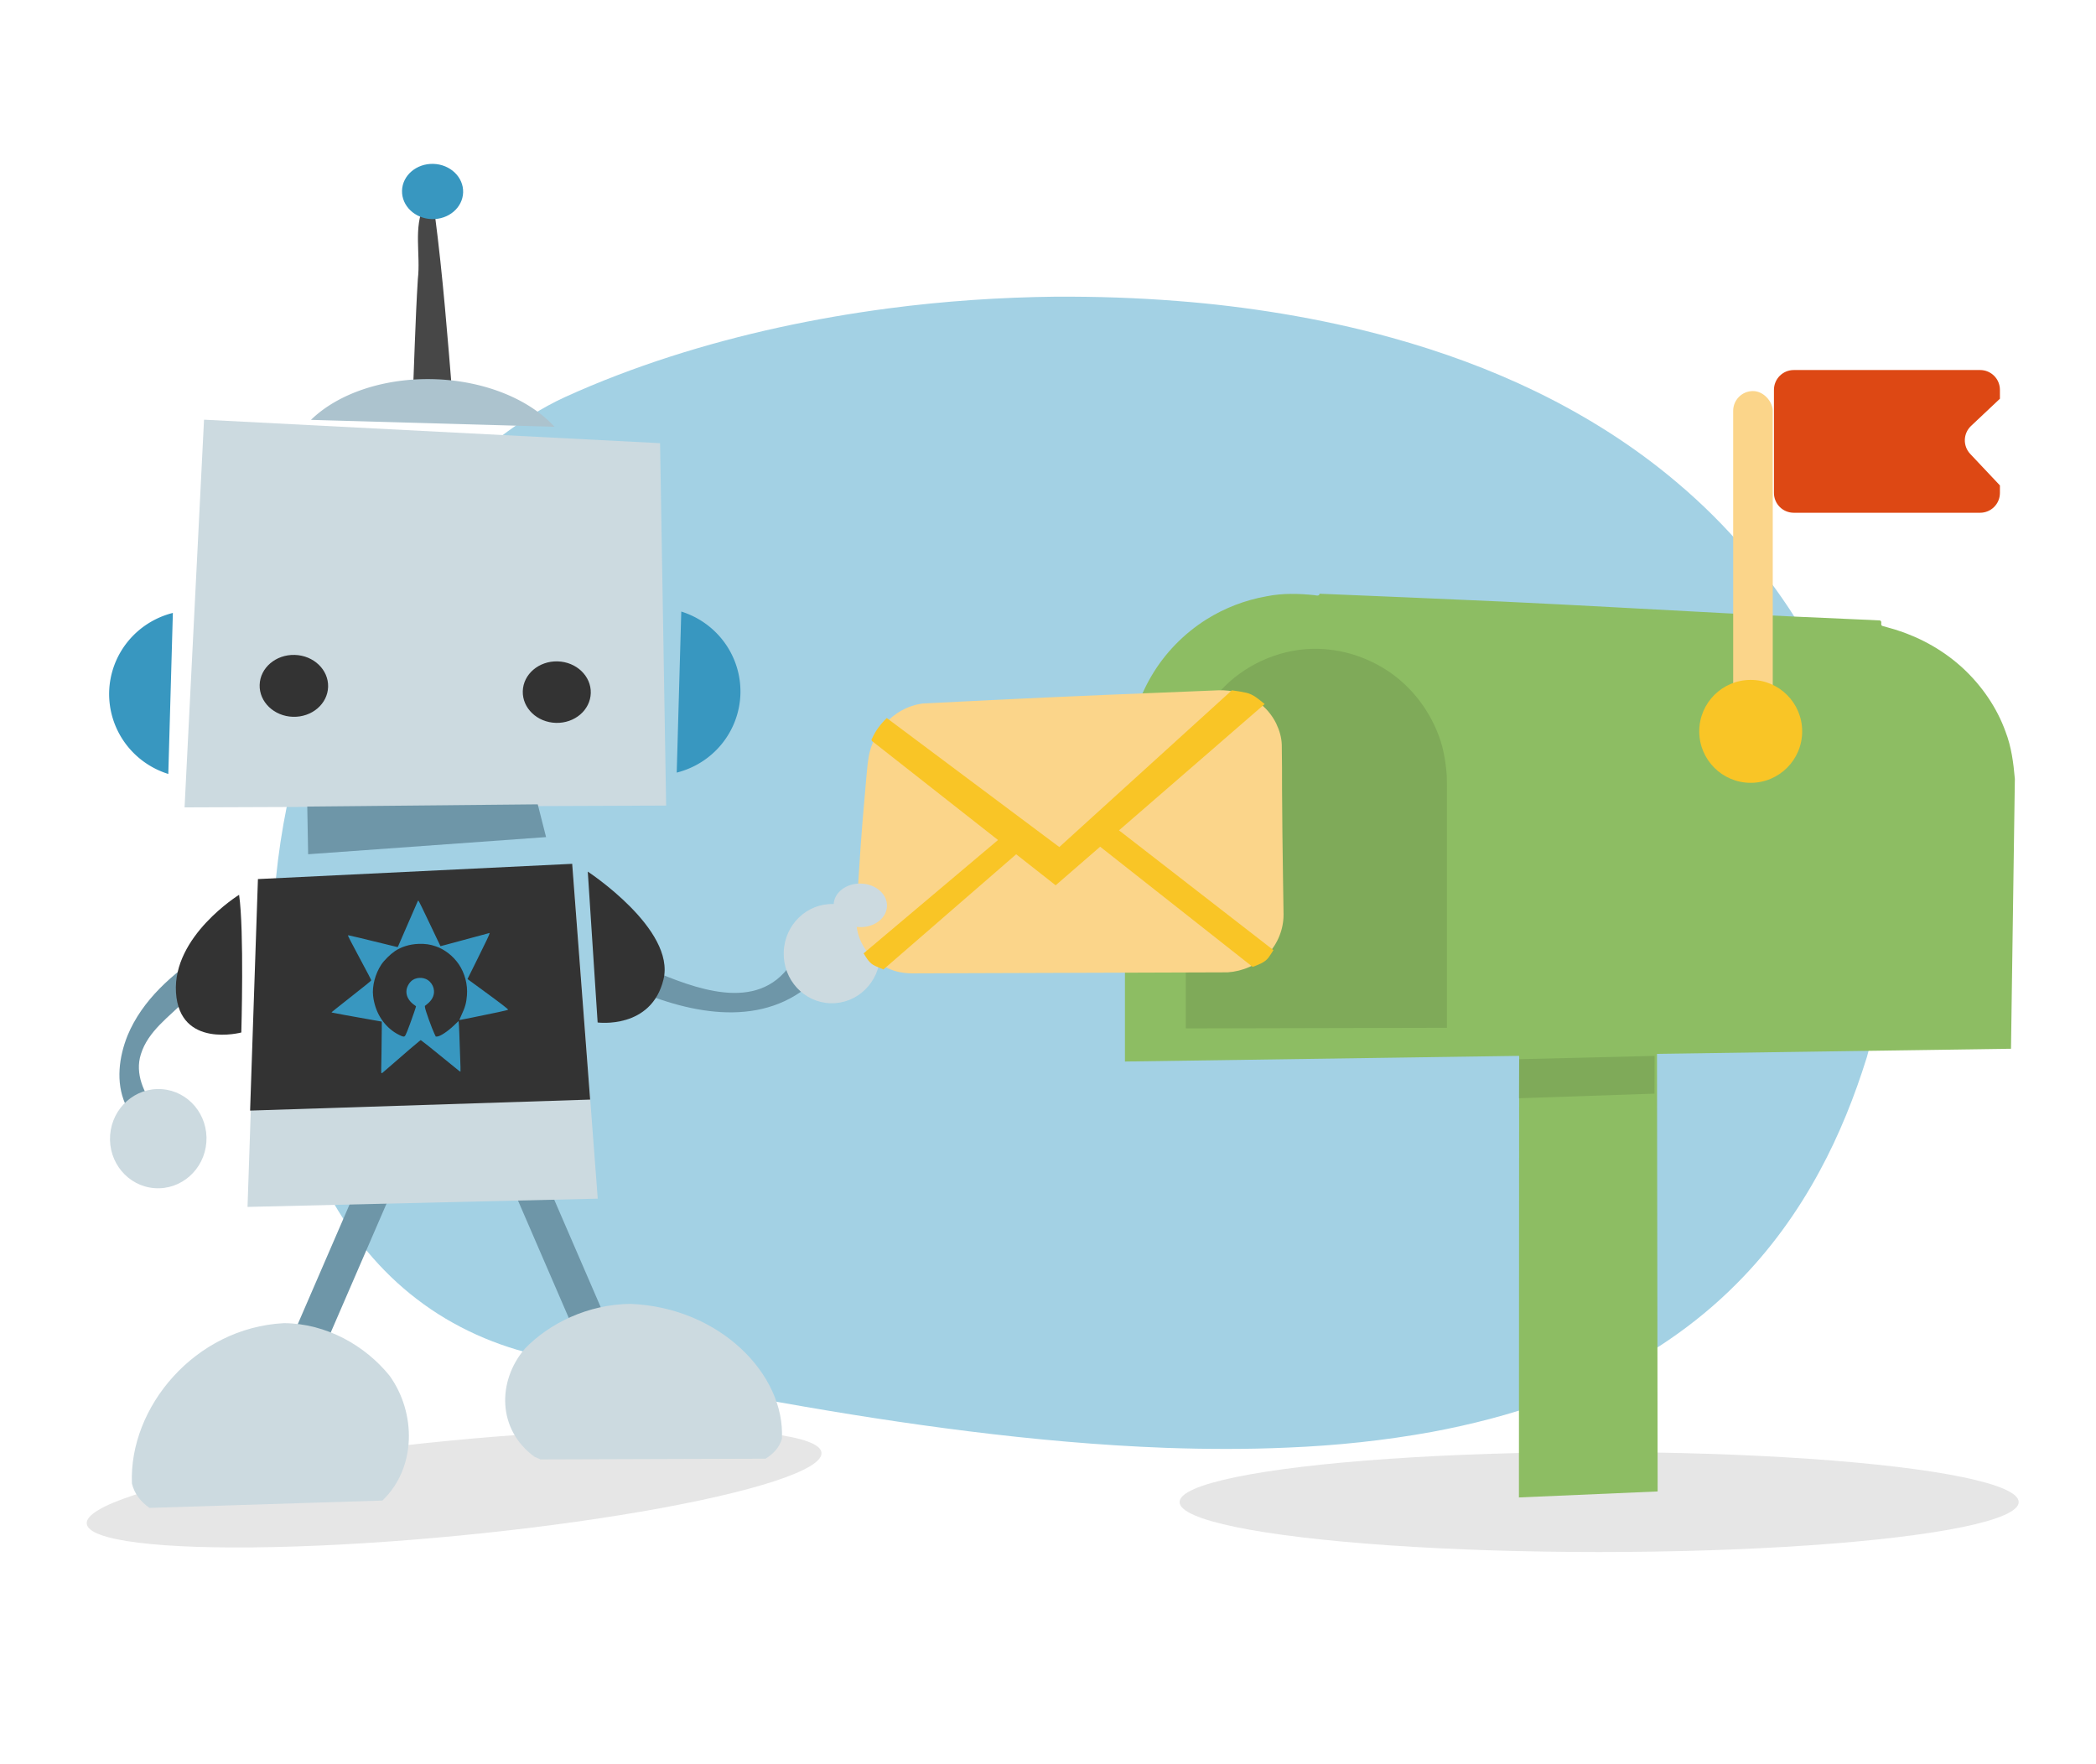<?xml version="1.0" encoding="UTF-8"?>
<svg width="107.6mm" height="90.543mm" version="1.1" viewBox="0 0 107.6 90.543" xmlns="http://www.w3.org/2000/svg" xmlns:cc="http://creativecommons.org/ns#" xmlns:dc="http://purl.org/dc/elements/1.1/" xmlns:rdf="http://www.w3.org/1999/02/22-rdf-syntax-ns#">
<g transform="translate(-32.726 -44.665)">
<g transform="translate(-1173 752.82)">
<g transform="translate(512.69 -.185)">
<path d="m747.23-692.74c-2.867 0.033-5.732 0.226-8.575 0.6-3.8 0.501-7.564 1.305-11.215 2.478-1.836 0.592-3.643 1.277-5.399 2.076-1.184 0.542-2.279 1.258-3.318 2.04-2.321 1.767-4.283 3.978-5.886 6.409-1.817 2.752-3.185 5.787-4.156 8.935-0.731 2.38-1.229 4.831-1.478 7.308-0.321 3.18-0.241 6.411 0.372 9.552 0.457 2.343 1.214 4.639 2.366 6.734 1.12 2.052 2.63 3.905 4.492 5.327 1.889 1.455 4.123 2.439 6.451 2.935 0.972 0.208 1.949 0.391 2.923 0.59 3.11 0.619 6.22 1.234 9.342 1.79 3.188 0.567 6.388 1.07 9.601 1.47 3.363 0.419 6.741 0.726 10.128 0.852 2.094 0.073 4.191 0.081 6.284-0.014 2.477-0.101 4.949-0.361 7.389-0.805 2.011-0.376 4-0.887 5.925-1.58 2.194-0.794 4.307-1.828 6.235-3.145 1.253-0.855 2.428-1.824 3.495-2.903 1.692-1.697 3.109-3.659 4.246-5.766 1.009-1.86 1.796-3.835 2.424-5.854 0.679-2.511 1.275-4.697 1.56-7.03 0.012-0.421-0.1-0.831-0.145-1.247-0.346-2.248-0.841-4.476-1.551-6.638-0.797-2.455-1.853-4.83-3.188-7.042-0.847-1.405-1.81-2.741-2.87-3.992-1.077-1.266-2.258-2.444-3.528-3.516-2.201-1.871-4.662-3.426-7.257-4.688-2.376-1.154-4.868-2.061-7.412-2.767-1.849-0.514-3.727-0.918-5.62-1.234-1.788-0.296-3.589-0.516-5.396-0.654-2.076-0.164-4.159-0.232-6.241-0.22z" fill="#a3d1e4" fill-rule="evenodd"/>
<ellipse cx="775.13" cy="-630.86" rx="21.538" ry="2.565" opacity=".1"/>
</g>
<path d="m1216.2-686.61 23.411 1.206 0.312 18.604-24.722 0.093z" fill="#ccdae0" fill-rule="evenodd"/>
<rect transform="rotate(23.405)" x="866.25" y="-1084.5" width="1.724" height="15.517" fill="#6e96a8"/>
<rect transform="matrix(-.918 .397 .397 .918 0 0)" x="-1389.2" y="-107.44" width="1.724" height="15.517" fill="#6e96a8"/>
<path d="m1219-662.95 16.112-0.784 1.3 17.113-17.979 0.424z" fill="#ccdae0" fill-rule="evenodd"/>
<ellipse transform="matrix(.995 -.096 .082 .997 0 0)" cx="1277.3" cy="-510.67" rx="18.955" ry="2.448" opacity=".1"/>
<path d="m1220.3-640.23c-4.572 0.239-7.965 4.324-7.801 8.235 0.128 0.529 0.46 0.946 0.903 1.249l11.955-0.378c1.76-1.682 1.734-4.506 0.369-6.406-1.246-1.544-3.246-2.689-5.426-2.7z" fill="#ccdae0" fill-rule="evenodd"/>
<ellipse transform="rotate(1.62)" cx="1201.3" cy="-707.19" rx="1.758" ry="1.589" fill="#333"/>
<ellipse transform="rotate(1.62)" cx="1214.8" cy="-707.25" rx="1.746" ry="1.579" fill="#333"/>
<path d="m1238.1-641.22c-2.179 0.019-4.184 0.997-5.437 2.309-1.412 1.66-1.412 4.142 0.499 5.539 0.103 0.049 0.207 0.094 0.312 0.138l11.555-0.038c0.407-0.254 0.713-0.592 0.836-1.014 0.181-3.31-3.195-6.751-7.765-6.933z" fill="#ccdae0" fill-rule="evenodd"/>
<path d="m1237.7-657.63c2.86 1.351 6.63 2.332 9.378 0.215 1.012-0.746-0.162-3.207-0.761-1.231-1.732 2.526-4.965 1.209-7.183 0.284-0.569-0.09-1.232 0.144-1.434 0.731z" fill="#6e96a8" fill-rule="evenodd"/>
<path d="m1235.9-663.41 0.506 7.745s2.754 0.368 3.381-2.21c0.626-2.577-3.887-5.536-3.887-5.536z" fill="#333" fill-rule="evenodd"/>
<path d="m1216.2-659.24c-1.612 1.07-3.165 2.412-3.924 4.239-0.441 1.099-0.612 2.392-0.126 3.504 0.33 0.613 0.996 1.128 1.722 1.039 0.286-0.207 0.034-0.589-0.141-0.784-0.621-0.764-1.091-1.803-0.773-2.793 0.368-1.188 1.446-1.915 2.279-2.762 0.565-0.564 1.125-1.249 1.191-2.075-0.01-0.136-0.06-0.37-0.229-0.368z" fill="#6e96a8" fill-rule="evenodd"/>
<path d="m1218-662.22c0.267 1.841 0.114 7.069 0.114 7.069s-3.172 0.843-3.354-2.054c-0.181-2.897 3.239-5.014 3.239-5.014z" fill="#333" fill-rule="evenodd"/>
<path d="m1214.6-676.69a4.336 4.301 1.62 0 0-3.27 4.046 4.336 4.301 1.62 0 0 3.036 4.221z" fill="#3897c0"/>
<path d="m1240.7-676.76a4.336 4.301 1.62 0 1 3.036 4.224 4.336 4.301 1.62 0 1-3.27 4.043z" fill="#3897c0"/>
<path d="m1235.1-663.81-16.133 0.783-0.402 11.885 17.456-0.565z" fill="#333" fill-rule="evenodd"/>
<path d="m1227.5-697.6c-0.563 1.1-0.176 2.533-0.323 3.761-0.137 2.209-0.185 4.424-0.288 6.636 0.654 0.186 1.984 0.626 2.078-0.431-0.257-3.155-0.507-6.362-0.913-9.472-0.201-0.142-0.306-0.424-0.553-0.494z" fill="#474747" fill-rule="evenodd"/>
<path d="m1228-688.69a7.43 4.92 1.62 0 0-6.31 2.089l12.5 0.354a7.43 4.92 1.62 0 0-6.19-2.443z" fill="#acc3ce"/>
<ellipse transform="rotate(1.62)" cx="1207.7" cy="-732.76" rx="1.569" ry="1.418" fill="#3897c0"/>
<path d="m1221.5-666.75 0.044 2.448 12.215-0.88-0.427-1.682z" fill="#6e96a8" fill-rule="evenodd"/>
<ellipse transform="rotate(4.317)" cx="1161.5" cy="-739.23" rx="2.477" ry="2.548" fill="#ccdae0"/>
<ellipse transform="rotate(1.62)" cx="1229.3" cy="-694.23" rx="2.477" ry="2.548" fill="#ccdae0"/>
<path d="m1225.3-653.08c-0.01-0.013 0-0.451 0.01-0.973s0.015-1.108 0.015-1.303l-6e-4 -0.354-0.447-0.079c-1.076-0.189-2.118-0.379-2.126-0.388 0-5e-3 0-0.02 0.02-0.032 0.016-0.013 0.106-0.086 0.2-0.163 0.094-0.077 0.433-0.345 0.752-0.595 0.797-0.625 1.058-0.838 1.058-0.863 3e-4 -0.028-0.169-0.353-0.622-1.196-0.368-0.686-0.571-1.077-0.571-1.105 0-0.01 0.016-0.012 0.045-6e-3 0.205 0.043 0.727 0.167 1.5 0.358 0.503 0.124 0.937 0.23 0.963 0.235 0.043 8e-3 0.05 5e-3 0.066-0.03 0.01-0.021 0.229-0.525 0.487-1.119 0.258-0.594 0.485-1.117 0.505-1.161 0.029-0.066 0.039-0.077 0.053-0.062 0.027 0.027 0.248 0.477 0.557 1.132 0.152 0.323 0.344 0.726 0.426 0.895l0.149 0.306 0.265-0.069c0.236-0.061 1.896-0.509 2.151-0.58l0.1-0.028 3e-4 0.028c-2e-4 0.046-0.162 0.387-0.658 1.386l-0.473 0.951 0.592 0.432c1.195 0.873 1.511 1.116 1.492 1.146-0.013 0.02-0.732 0.176-1.855 0.401-0.696 0.139-0.644 0.131-0.644 0.11 0-9e-3 0.046-0.114 0.102-0.232 0.191-0.404 0.254-0.628 0.285-1.019 0.044-0.556-0.107-1.133-0.415-1.591-0.284-0.422-0.724-0.767-1.174-0.923-0.306-0.106-0.553-0.141-0.897-0.129-0.45 0.016-0.888 0.15-1.212 0.371-0.242 0.165-0.553 0.473-0.698 0.691-0.311 0.469-0.479 1.108-0.422 1.602 0.091 0.795 0.483 1.462 1.097 1.872 0.149 0.099 0.38 0.213 0.449 0.22 0.099 0.011 0.111-0.01 0.349-0.648 0.12-0.321 0.308-0.872 0.308-0.901 1e-4 -7e-3 -0.03-0.032-0.066-0.056-0.311-0.21-0.465-0.5-0.42-0.795 0.029-0.189 0.165-0.406 0.316-0.503 0.267-0.172 0.656-0.136 0.872 0.08 0.133 0.133 0.209 0.295 0.221 0.472 0.017 0.258-0.104 0.491-0.361 0.695l-0.109 0.086 0.01 0.084c0.011 0.125 0.352 1.076 0.483 1.346l0.069 0.142 0.052-2.3e-4c0.168-1e-3 0.562-0.262 0.92-0.608l0.196-0.189 0.01 0.076c0.01 0.042 0.02 0.31 0.032 0.595 0.02 0.457 0.028 0.712 0.058 1.682v0.238c-0.012 0.019-0.018 0.015-0.861-0.674-0.654-0.534-1.043-0.845-1.128-0.902l-0.054-0.036-0.105 0.082c-0.12 0.093-0.614 0.517-1.349 1.158-0.28 0.244-0.518 0.449-0.528 0.455-0.013 7e-3 -0.023 3e-3 -0.029-0.013z" fill="#3897c0" stroke-width="1.345"/>
<g transform="matrix(.629 0 0 .629 349.65 -243.46)" stroke-width="1.589">
<path d="m1485-658.76c-0.01 14.063-0.014 28.126-0.022 42.189l11.322-0.488c-0.021-13.915-0.042-27.831-0.062-41.746-3.746 0.015-7.492 0.03-11.238 0.045z" fill="#8dbd63"/>
<path d="m1468.7-690.28c-0.058 0.152-0.249 0.1-0.37 0.074-1.315-0.139-2.658-0.177-3.96 0.092-1.727 0.303-3.393 0.945-4.88 1.873-1.856 1.165-3.431 2.778-4.531 4.675-1.053 1.797-1.677 3.838-1.833 5.914-0.019 0.22-0.038 0.439-0.057 0.659-0.068 0.072-0.232 0.017-0.246 0.143v24.703c24.106-0.348 48.211-0.695 72.316-1.043 0.105-7.34 0.21-14.68 0.315-22.02-0.113-1.304-0.283-2.622-0.758-3.851-0.708-1.973-1.933-3.744-3.463-5.17-1.511-1.397-3.334-2.447-5.29-3.084-0.432-0.154-0.881-0.251-1.317-0.387-0.112-0.063-0.076-0.2-0.074-0.303 0-0.095-0.089-0.16-0.18-0.145-0.53-0.04-1.063-0.043-1.594-0.074-3.628-0.157-7.256-0.319-10.882-0.507-6.032-0.315-12.062-0.663-18.095-0.947-5.034-0.231-10.069-0.438-15.104-0.649 0 0.016 0.01 0.031 0.01 0.047z" fill="#8dbd63"/>
<path d="m1468.1-685.83c-2.832 0.077-5.609 1.355-7.512 3.453-1.611 1.76-2.621 4.072-2.763 6.459-0.072 1.092-0.019 2.186-0.034 3.279v17.788c7.104-0.016 14.207-0.033 21.31-0.049v-18.943c0-0.543 0.01-1.086-0.01-1.628-0.096-1.258-0.312-2.524-0.822-3.687-0.903-2.171-2.517-4.051-4.561-5.222-1.185-0.683-2.495-1.147-3.849-1.342-0.583-0.082-1.173-0.124-1.763-0.109z" fill="#7faa59"/>
<path d="m1485-652.34c0 1.062-0.01 2.125-0.01 3.188 3.683-0.124 7.366-0.249 11.049-0.373 0-1.027 0-2.055 0.01-3.082-3.682 0.089-7.363 0.178-11.045 0.268z" fill="#7faa59"/>
</g>
<g transform="matrix(.905 0 0 .905 118.72 -64.069)" stroke-width="1.105">
<path d="m1270.2-672.54c-4.281 0.174-8.562 0.341-12.841 0.553-1.296 0.063-2.592 0.126-3.888 0.194-0.85 0.101-1.64 0.553-2.202 1.193-0.38 0.429-0.661 0.944-0.807 1.498-0.127 0.468-0.153 0.956-0.201 1.437-0.116 1.311-0.234 2.621-0.327 3.934-0.093 1.376-0.185 2.753-0.254 4.13-0.01 0.545 0.12 1.096 0.402 1.565 0.435 0.754 1.202 1.306 2.055 1.482 0.343 0.071 0.693 0.079 1.042 0.07 5.857-0.018 11.713-0.037 17.57-0.058 0.852-0.057 1.692-0.416 2.283-1.04 0.567-0.593 0.887-1.41 0.889-2.23-0.01-0.704-0.022-1.409-0.032-2.113-0.026-1.674-0.045-3.348-0.054-5.022 0-0.831 5e-4 -1.663-0.015-2.494-0.01-0.424-0.136-0.84-0.318-1.22-0.245-0.496-0.615-0.93-1.071-1.244-0.647-0.45-1.446-0.669-2.231-0.635z" fill="#fbd58a"/>
<path d="m1261.2-663.65c-3.262-2.439-6.525-4.879-9.787-7.318-0.341 0.333-0.638 0.718-0.83 1.156-0.062 0.055-0.031 0.16 0.042 0.187 3.456 2.715 6.912 5.43 10.368 8.145 3.952-3.427 7.904-6.854 11.856-10.281-0.319-0.256-0.636-0.552-1.047-0.641-0.268-0.061-0.541-0.1-0.814-0.138-3.262 2.963-6.525 5.927-9.787 8.891z" fill="#f9c526" fill-rule="evenodd"/>
<path d="m1250.1-657.62c0.167 0.274 0.342 0.58 0.651 0.712 0.155 0.074 0.315 0.138 0.474 0.202 2.666-2.313 5.332-4.626 7.998-6.939-0.38-0.235-0.76-0.47-1.141-0.705l-7.982 6.731z" fill="#f9c526" fill-rule="evenodd"/>
<path d="m1263.3-663.84c2.956 2.33 5.913 4.66 8.869 6.99 0.318-0.128 0.673-0.238 0.893-0.52 0.101-0.14 0.193-0.286 0.285-0.432-2.933-2.275-5.867-4.551-8.801-6.826-0.415 0.262-0.831 0.525-1.246 0.787z" fill="#f9c526" fill-rule="evenodd"/>
</g>
<rect x="1294.7" y="-688.08" width="2.032" height="17.271" rx="1.016" ry="1.016" fill="#fbd58a"/>
<circle cx="1295.6" cy="-670.61" r="2.642" fill="#f9c526"/>
<path transform="scale(.265)" d="m4897.4-2600.6c-2.127 0-3.84 1.713-3.84 3.84v19.967c0 2.127 1.712 3.84 3.84 3.84h36.094c2.127 0 3.84-1.713 3.84-3.84v-1.455l-5.75-6.1c-1.459-1.548-1.386-3.969 0.162-5.428l5.588-5.268v-1.717c0-2.127-1.713-3.84-3.84-3.84z" fill="#dd4814"/>
<ellipse transform="matrix(-1 -.028 -.028 1 0 0)" cx="-1230.4" cy="-696.13" rx="1.369" ry="1.118" fill="#ccdae0"/>
</g>
</g>
</svg>
